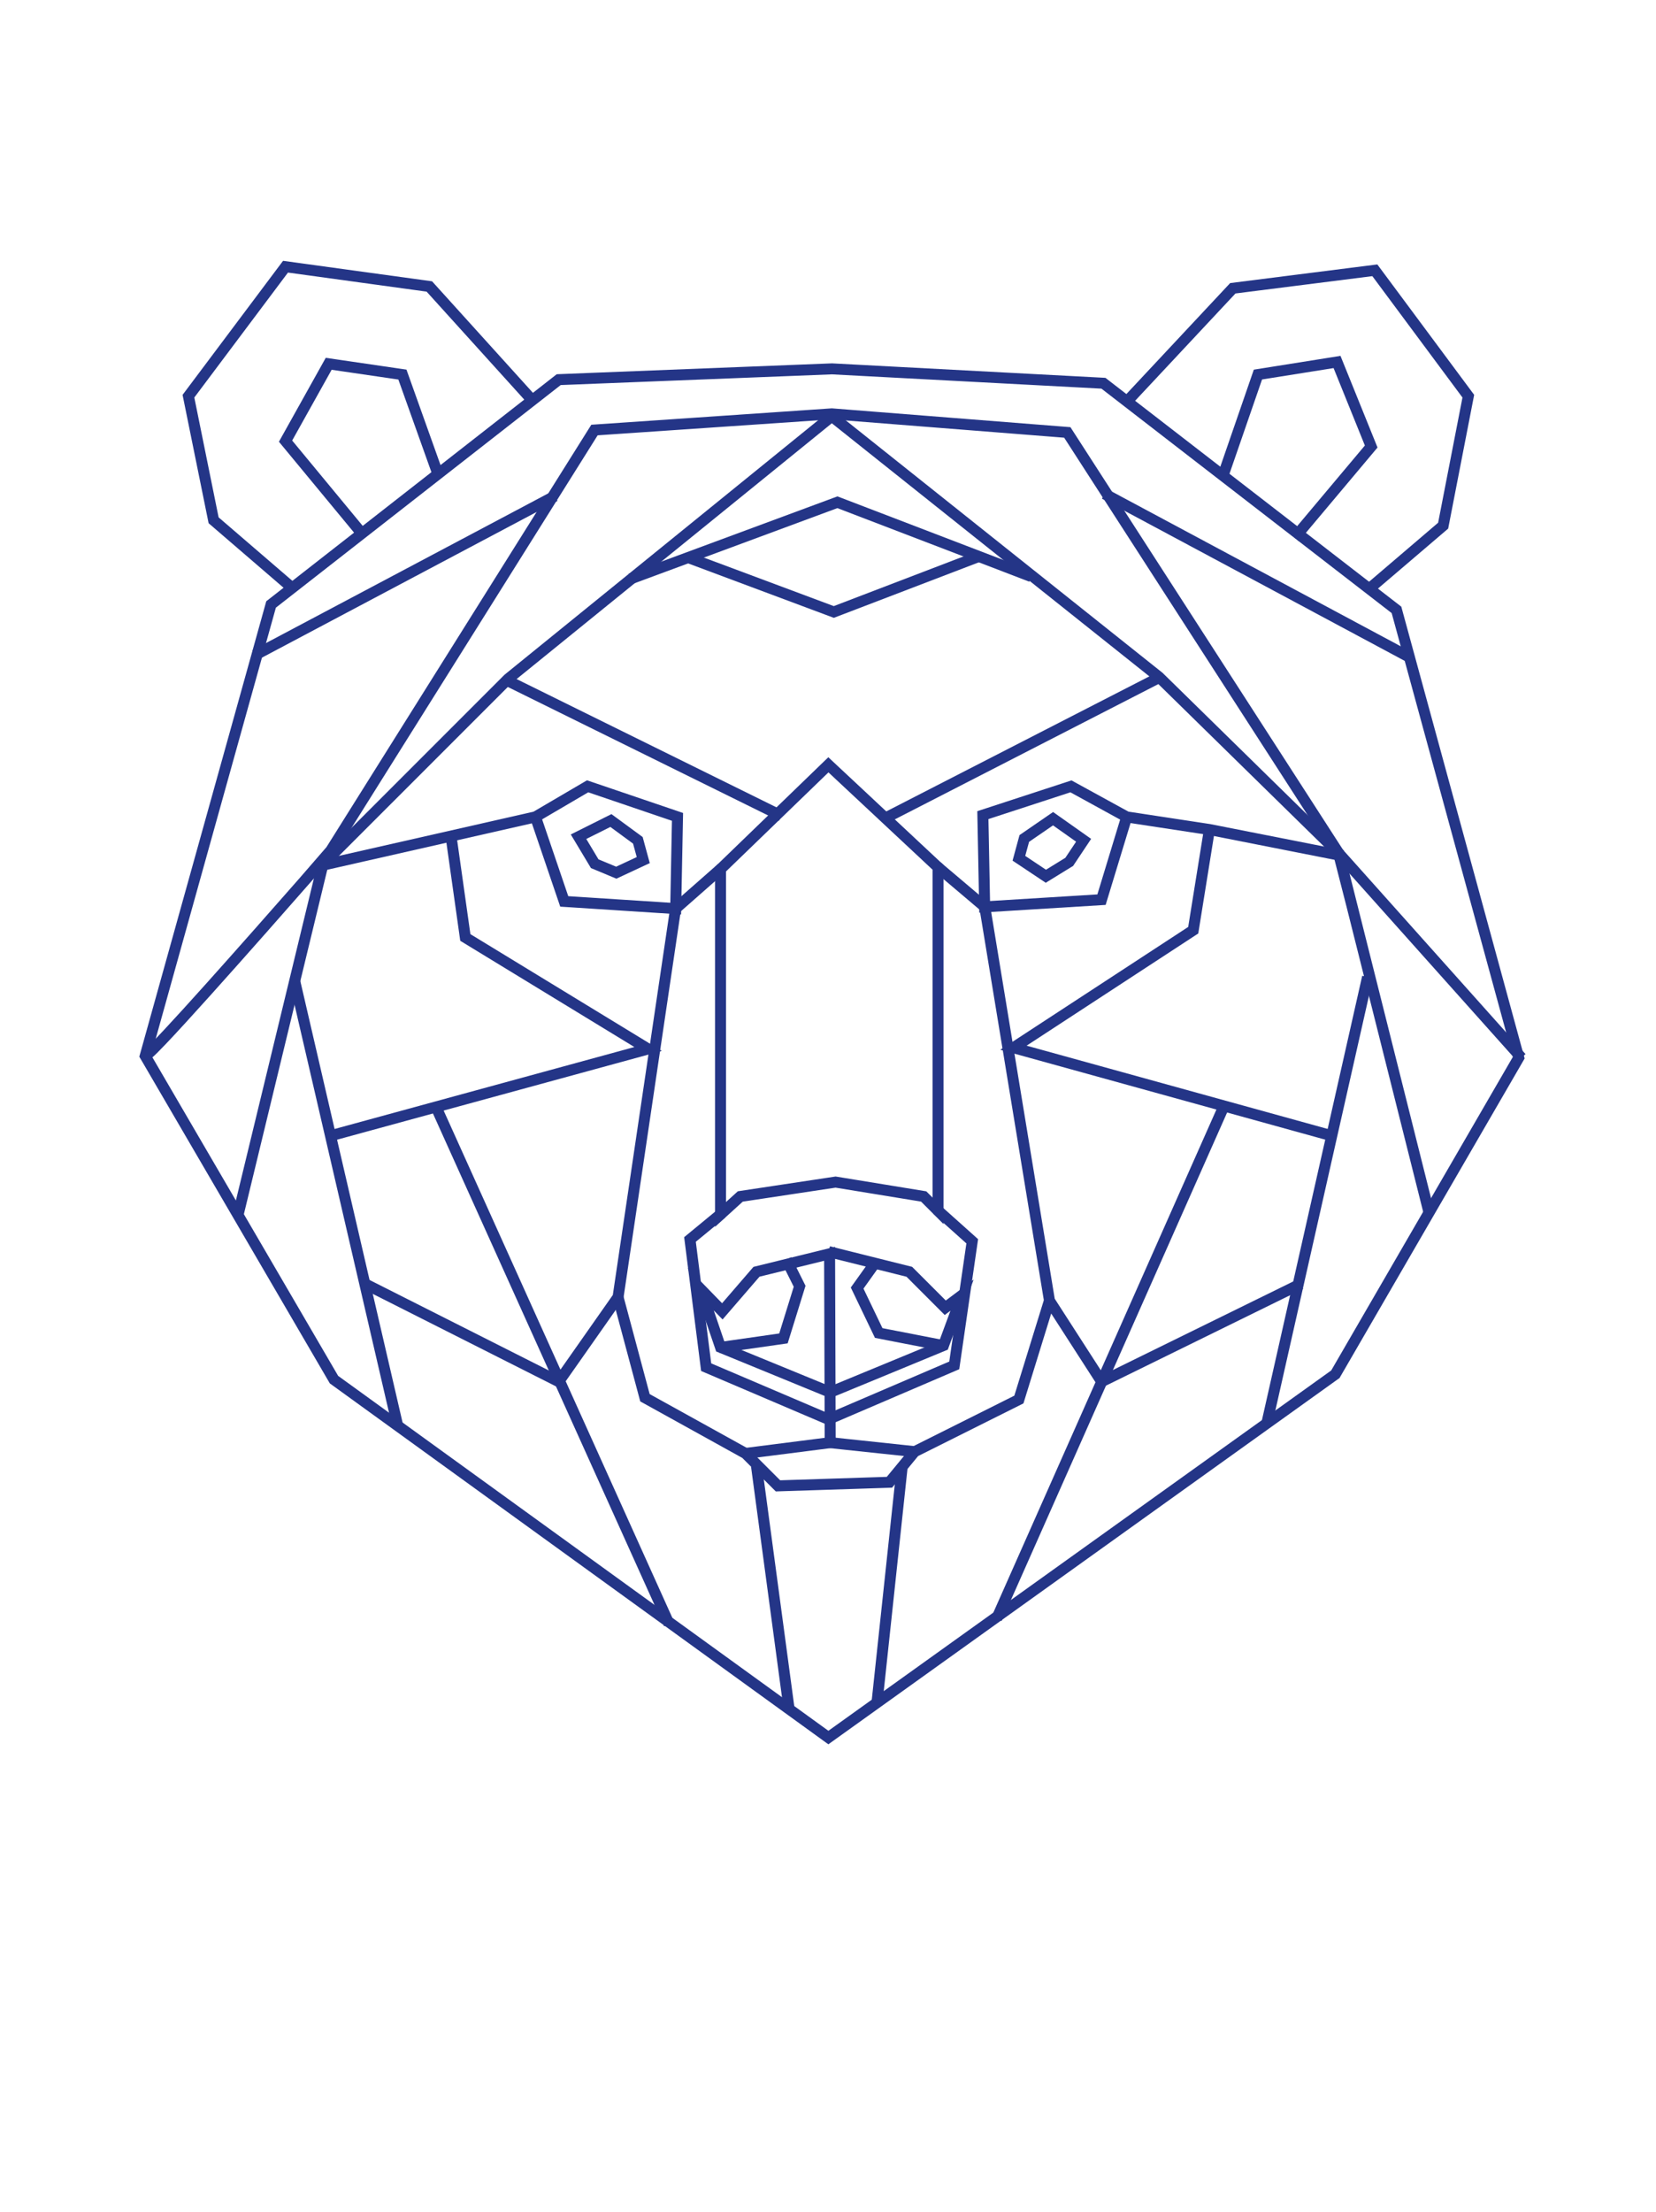<?xml version="1.0" encoding="UTF-8"?>
<svg width="227.99" height="304.4" version="1.1" viewBox="0 0 227.99 304.4" xml:space="preserve" xmlns="http://www.w3.org/2000/svg"><defs><clipPath id="a"><path d="m0 0h841.89v595.28h-841.89z"/></clipPath></defs><g transform="matrix(.936 0 0 .936 98.899 -3.951)"><g transform="matrix(1.706 0 0 -1.706 16.185 259.69)"><path d="M 0,0 0.194,-0.27 43.963,31.082 59.879,58.545 49.272,97.382 23.836,117.045 0.312,118.291 -23.371,117.356 -48.342,97.847 -59.26,58.7 -42.878,30.617 -0.001,-0.41 0.194,-0.27 0,0 0.195,0.269 -42.374,31.074 -58.543,58.792 -47.76,97.458 -23.131,116.7 0.308,117.625 23.594,116.391 48.689,96.992 59.164,58.638 43.459,31.54 -0.194,0.27 0,0 0.195,0.269 Z" fill="#243587"/></g><g transform="matrix(1.706 0 0 -1.706 16.185 259.69)"><path d="M 0,0 0.194,-0.27 43.963,31.082 59.879,58.545 49.272,97.382 23.836,117.045 0.312,118.291 -23.371,117.356 -48.342,97.847 -59.26,58.7 -42.878,30.617 -0.001,-0.41 0.194,-0.27 0,0 0.195,0.269 -42.374,31.074 -58.543,58.792 -47.76,97.458 -23.131,116.7 0.308,117.625 23.594,116.391 48.689,96.992 59.164,58.638 43.459,31.54 -0.194,0.27 0,0 0.195,0.269 Z" fill="none" stroke="#243587" stroke-miterlimit="10" stroke-width=".281"/></g><g transform="matrix(1.706 0 0 -1.706 16.185 116.67)"><path d="m0 0-0.227-0.243 9.35-8.736v-28.659l-0.749 0.748-7.752 1.266-8.366-1.263-1.224-1.112v28.868l9.199 8.892-0.231 0.239-0.227-0.243 0.227 0.243-0.231 0.239-9.402-9.088v-30.653l2.187 1.987 8.064 1.217 7.438-1.214 1.732-1.732v30.553l-9.792 9.15-0.227-0.22z" fill="#243587"/></g><g transform="matrix(1.706 0 0 -1.706 16.185 116.67)"><path d="m0 0-0.227-0.243 9.35-8.736v-28.659l-0.749 0.748-7.752 1.266-8.366-1.263-1.224-1.112v28.868l9.199 8.892-0.231 0.239-0.227-0.243 0.227 0.243-0.231 0.239-9.402-9.088v-30.653l2.187 1.987 8.064 1.217 7.438-1.214 1.732-1.732v30.553l-9.792 9.15-0.227-0.22z" fill="none" stroke="#243587" stroke-miterlimit="10" stroke-width=".281"/></g><g transform="matrix(1.706 0 0 -1.706 60.748 63.388)"><path d="m0 0 8.908 9.522 11.934 1.511 7.856-10.577-2.12-10.901-6.266-5.35 0.432-0.506 6.443 5.5 2.22 11.419-8.263 11.124-12.557-1.59-9.073-9.698z" fill="#243587"/></g><g transform="matrix(1.706 0 0 -1.706 60.748 63.388)"><path d="m0 0 8.908 9.522 11.934 1.511 7.856-10.577-2.12-10.901-6.266-5.35 0.432-0.506 6.443 5.5 2.22 11.419-8.263 11.124-12.557-1.59-9.073-9.698z" fill="none" stroke="#243587" stroke-miterlimit="10" stroke-width=".281"/></g><g transform="matrix(1.706 0 0 -1.706 85.354 83.457)"><path d="m0 0 6.639 7.903-3.12 7.716-7.278-1.158-3.01-8.713 0.628-0.218 2.881 8.337 6.361 1.012 2.771-6.854-6.381-7.597z" fill="#243587"/></g><g transform="matrix(1.706 0 0 -1.706 85.354 83.457)"><path d="m0 0 6.639 7.903-3.12 7.716-7.278-1.158-3.01-8.713 0.628-0.218 2.881 8.337 6.361 1.012 2.771-6.854-6.381-7.597z" fill="none" stroke="#243587" stroke-miterlimit="10" stroke-width=".281"/></g><g transform="matrix(1.706 0 0 -1.706 -27.016 62.62)"><path d="m0 0-8.916 9.855-12.714 1.748-8.578-11.436 2.223-10.953 6.751-5.81 0.434 0.505-6.579 5.66-2.117 10.438 8.163 10.884 12.086-1.662 8.754-9.675z" fill="#243587"/></g><g transform="matrix(1.706 0 0 -1.706 -27.016 62.62)"><path d="m0 0-8.916 9.855-12.714 1.748-8.578-11.436 2.223-10.953 6.751-5.81 0.434 0.505-6.579 5.66-2.117 10.438 8.163 10.884 12.086-1.662 8.754-9.675z" fill="none" stroke="#243587" stroke-miterlimit="10" stroke-width=".281"/></g><g transform="matrix(1.706 0 0 -1.706 -40.649 73.914)"><path d="m0 0-3.167 8.869-6.78 0.992-3.943-7.064 6.81-8.236 0.513 0.424-6.52 7.885 3.497 6.266 5.931-0.867 3.033-8.493z" fill="#243587"/></g><g transform="matrix(1.706 0 0 -1.706 -40.649 73.914)"><path d="m0 0-3.167 8.869-6.78 0.992-3.943-7.064 6.81-8.236 0.513 0.424-6.52 7.885 3.497 6.266 5.931-0.867 3.033-8.493z" fill="none" stroke="#243587" stroke-miterlimit="10" stroke-width=".281"/></g><g transform="matrix(1.706 0 0 -1.706 -902.06 921.43)"><g clip-path="url(#a)"><g transform="translate(479.63 446.44)"><path d="m0 0 0.191 0.132c0.241 0.202 0.644 0.606 1.195 1.185 3.837 4.029 14.524 16.275 14.526 16.277l0.018 0.02 22.709 36.201 20.267 1.382 20.117-1.587 23.33-36.154 15.673-17.535 0.496 0.443-15.638 17.496-23.481 36.387-20.493 1.617-20.655-1.408-22.875-36.466 0.282-0.177-0.251 0.219c-2e-3 -3e-3 -0.929-1.066-2.339-2.671-2.114-2.408-5.307-6.031-8.057-9.095-1.375-1.532-2.64-2.924-3.602-3.952-0.481-0.514-0.887-0.938-1.191-1.24-0.152-0.152-0.278-0.273-0.373-0.357l-0.114-0.098-0.032-0.023-1e-3 -1e-3z" fill="#243587"/></g><g transform="translate(479.63 446.44)"><path d="m0 0 0.191 0.132c0.241 0.202 0.644 0.606 1.195 1.185 3.837 4.029 14.524 16.275 14.526 16.277l0.018 0.02 22.709 36.201 20.267 1.382 20.117-1.587 23.33-36.154 15.673-17.535 0.496 0.443-15.638 17.496-23.481 36.387-20.493 1.617-20.655-1.408-22.875-36.466 0.282-0.177-0.251 0.219c-2e-3 -3e-3 -0.929-1.066-2.339-2.671-2.114-2.408-5.307-6.031-8.057-9.095-1.375-1.532-2.64-2.924-3.602-3.952-0.481-0.514-0.887-0.938-1.191-1.24-0.152-0.152-0.278-0.273-0.373-0.357l-0.114-0.098-0.032-0.023-1e-3 -1e-3z" fill="none" stroke="#243587" stroke-miterlimit="10" stroke-width=".281"/></g><g transform="translate(487.71 433.02)"><path d="m0 0 7.263 29.98 15.888 15.887 27.679 22.451 27.988-22.298 15.488-15.179 0.233 0.238-0.323-0.081c2e-3 -5e-3 0.446-1.773 1.124-4.471 2.035-8.094 6.162-24.515 6.627-26.374l0.645 0.161c-0.62 2.481-7.75 30.846-7.75 30.846l-0.023 0.091-15.58 15.268-28.433 22.653-28.121-22.811-16.044-16.043-7.307-30.161z" fill="#243587"/></g><g transform="translate(487.71 433.02)"><path d="m0 0 7.263 29.98 15.888 15.887 27.679 22.451 27.988-22.298 15.488-15.179 0.233 0.238-0.323-0.081c2e-3 -5e-3 0.446-1.773 1.124-4.471 2.035-8.094 6.162-24.515 6.627-26.374l0.645 0.161c-0.62 2.481-7.75 30.846-7.75 30.846l-0.023 0.091-15.58 15.268-28.433 22.653-28.121-22.811-16.044-16.043-7.307-30.161z" fill="none" stroke="#243587" stroke-miterlimit="10" stroke-width=".281"/></g></g></g><g transform="matrix(1.706 0 0 -1.706 -67.883 101.04)"><path d="m0 0 25.731 13.64-0.312 0.588-25.731-13.64" fill="#243587" stroke="#243587" stroke-miterlimit="10" stroke-width=".281"/></g><g transform="matrix(1.706 0 0 -1.706 56.541 77.336)"><path d="m0 0 26.247-14.054 0.314 0.587-26.247 14.053" fill="#243587" stroke="#243587" stroke-miterlimit="10" stroke-width=".281"/></g><g transform="matrix(1.706 0 0 -1.706 -12.523 89.793)"><path d="m0 0 17.605 6.518 16.468-6.31 0.238 0.621-16.702 6.4-17.84-6.605z" fill="#243587"/></g><g transform="matrix(1.706 0 0 -1.706 -12.523 89.793)"><path d="m0 0 17.605 6.518 16.468-6.31 0.238 0.621-16.702 6.4-17.84-6.605z" fill="none" stroke="#243587" stroke-miterlimit="10" stroke-width=".281"/></g><g transform="matrix(1.706 0 0 -1.706 -4.459 86.797)"><path d="m0 0 12.57-4.694 12.672 4.85-0.237 0.621-12.438-4.76-12.334 4.606z" fill="#243587"/></g><g transform="matrix(1.706 0 0 -1.706 -4.459 86.797)"><path d="m0 0 12.57-4.694 12.672 4.85-0.237 0.621-12.438-4.76-12.334 4.606z" fill="none" stroke="#243587" stroke-miterlimit="10" stroke-width=".281"/></g><g transform="matrix(1.706 0 0 -1.706 64.304 103.47)"><path d="m0 0-23.56-12.09 0.303-0.592 23.561 12.09" fill="#243587" stroke="#243587" stroke-miterlimit="10" stroke-width=".281"/></g><g transform="matrix(1.706 0 0 -1.706 -31.388 104.75)"><path d="m0 0 23.56-11.625 0.295 0.596-23.561 11.625" fill="#243587" stroke="#243587" stroke-miterlimit="10" stroke-width=".281"/></g><g transform="matrix(1.706 0 0 -1.706 -.053 131.57)"><path d="m0 0-3.966-3.49-4.967-33.524-4.905-6.985-16.328 8.241-0.3-0.594 16.842-8.5 5.326 7.585 4.954 33.438 3.783 3.33z" fill="#243587"/></g><g transform="matrix(1.706 0 0 -1.706 -.053 131.57)"><path d="m0 0-3.966-3.49-4.967-33.524-4.905-6.985-16.328 8.241-0.3-0.594 16.842-8.5 5.326 7.585 4.954 33.438 3.783 3.33z" fill="none" stroke="#243587" stroke-miterlimit="10" stroke-width=".281"/></g><g transform="matrix(1.706 0 0 -1.706 31.945 132.17)"><path d="m0 0 3.937-3.331 5.571-33.893 4.693-7.282 17.316 8.5-0.293 0.597-16.785-8.239-4.297 6.668-5.589 33.998-4.123 3.49z" fill="#243587"/></g><g transform="matrix(1.706 0 0 -1.706 31.945 132.17)"><path d="m0 0 3.937-3.331 5.571-33.893 4.693-7.282 17.316 8.5-0.293 0.597-16.785-8.239-4.297 6.668-5.589 33.998-4.123 3.49z" fill="none" stroke="#243587" stroke-miterlimit="10" stroke-width=".281"/></g><g transform="matrix(1.706 0 0 -1.706 -58.241 132.02)"><path d="m0 0 18.496 4.196 4.408 2.585 7.376-2.508-0.144-7.315-9.041 0.584-2.408 7.074-0.63-0.214 2.552-7.495 10.179-0.657 0.167 8.496-8.125 2.762-4.582-2.686-18.395-4.173z" fill="#243587"/></g><g transform="matrix(1.706 0 0 -1.706 -58.241 132.02)"><path d="m0 0 18.496 4.196 4.408 2.585 7.376-2.508-0.144-7.315-9.041 0.584-2.408 7.074-0.63-0.214 2.552-7.495 10.179-0.657 0.167 8.496-8.125 2.762-4.582-2.686-18.395-4.173z" fill="none" stroke="#243587" stroke-miterlimit="10" stroke-width=".281"/></g><g transform="matrix(1.706 0 0 -1.706 91.11 129.33)"><path d="m0 0-11.012 2.172-7.079 1.077-4.88 2.676-7.966-2.602 0.166-8.498 10.652 0.656 2.238 7.351-0.637 0.193-2.103-6.909-9.498-0.584-0.143 7.312 7.224 2.359 4.73-2.594 7.181-1.093 10.998-2.169z" fill="#243587"/></g><g transform="matrix(1.706 0 0 -1.706 91.11 129.33)"><path d="m0 0-11.012 2.172-7.079 1.077-4.88 2.676-7.966-2.602 0.166-8.498 10.652 0.656 2.238 7.351-0.637 0.193-2.103-6.909-9.498-0.584-0.143 7.312 7.224 2.359 4.73-2.594 7.181-1.093 10.998-2.169z" fill="none" stroke="#243587" stroke-miterlimit="10" stroke-width=".281"/></g><g transform="matrix(1.706 0 0 -1.706 71.67 126.09)"><path d="m0 0-1.372-8.535-15.993-10.449 27.99-7.74 0.177 0.641-26.571 7.347 15.007 9.805 1.419 8.826z" fill="#243587"/></g><g transform="matrix(1.706 0 0 -1.706 71.67 126.09)"><path d="m0 0-1.372-8.535-15.993-10.449 27.99-7.74 0.177 0.641-26.571 7.347 15.007 9.805 1.419 8.826z" fill="none" stroke="#243587" stroke-miterlimit="10" stroke-width=".281"/></g><g transform="matrix(1.706 0 0 -1.706 94.941 147.74)"><path d="m0 0-8.68-38.441 0.649-0.146 8.68 38.44" fill="#243587" stroke="#243587" stroke-miterlimit="10" stroke-width=".281"/></g><g transform="matrix(1.706 0 0 -1.706 73.827 166.67)"><path d="m0 0-19.531-44.021 0.608-0.27 19.531 44.021" fill="#243587" stroke="#243587" stroke-miterlimit="10" stroke-width=".281"/></g><g transform="matrix(1.706 0 0 -1.706 48.159 195.28)"><path d="m0 0-2.593-8.389-8.926-4.464-2.12-2.573-9.315-0.301-2.722 2.722-8.597 4.759-2.289 8.544-0.642-0.172 2.361-8.817 8.763-4.851 2.859-2.859 9.904 0.32 2.221 2.697 9.055 4.527 2.676 8.661z" fill="#243587"/></g><g transform="matrix(1.706 0 0 -1.706 48.159 195.28)"><path d="m0 0-2.593-8.389-8.926-4.464-2.12-2.573-9.315-0.301-2.722 2.722-8.597 4.759-2.289 8.544-0.642-0.172 2.361-8.817 8.763-4.851 2.859-2.859 9.904 0.32 2.221 2.697 9.055 4.527 2.676 8.661z" fill="none" stroke="#243587" stroke-miterlimit="10" stroke-width=".281"/></g><g transform="matrix(1.706 0 0 -1.706 -41.965 167.39)"><path d="m0 0 19.996-44.331 0.606 0.273-19.996 44.331" fill="#243587" stroke="#243587" stroke-miterlimit="10" stroke-width=".281"/></g><g transform="matrix(1.706 0 0 -1.706 -62.885 148.52)"><path d="m0 0 8.835-38.131 0.648 0.15-8.835 38.131" fill="#243587" stroke="#243587" stroke-miterlimit="10" stroke-width=".281"/></g><g transform="matrix(1.706 0 0 -1.706 -39.895 127.15)"><path d="m0 0 1.262-8.939 15.235-9.291-26.485-7.236 0.175-0.642 27.973 7.643-16.283 9.93-1.218 8.628z" fill="#243587"/></g><g transform="matrix(1.706 0 0 -1.706 -39.895 127.15)"><path d="m0 0 1.262-8.939 15.235-9.291-26.485-7.236 0.175-0.642 27.973 7.643-16.283 9.93-1.218 8.628z" fill="none" stroke="#243587" stroke-miterlimit="10" stroke-width=".281"/></g><g transform="matrix(1.706 0 0 -1.706 -.039 182.32)"><path d="m0 0-2.776-2.287 1.442-11.376 10.846-4.626 11.153 4.78 1.602 11.056-3.078 2.754-0.444-0.496 2.813-2.516-1.498-10.334-10.548-4.52-10.234 4.364-1.348 10.634 2.493 2.053z" fill="#243587"/></g><g transform="matrix(1.706 0 0 -1.706 -.039 182.32)"><path d="m0 0-2.776-2.287 1.442-11.376 10.846-4.626 11.153 4.78 1.602 11.056-3.078 2.754-0.444-0.496 2.813-2.516-1.498-10.334-10.548-4.52-10.234 4.364-1.348 10.634 2.493 2.053z" fill="none" stroke="#243587" stroke-miterlimit="10" stroke-width=".281"/></g><g transform="matrix(1.706 0 0 -1.706 28.934 217.09)"><path d="m0 0-7.285 0.775-0.07-0.662 7.285-0.774" fill="#243587" stroke="#243587" stroke-miterlimit="10" stroke-width=".281"/></g><g transform="matrix(1.706 0 0 -1.706 4.095 218.48)"><path d="m0 0 7.577 0.967-0.054 16.992-6.818-1.676-2.776-3.216-2.636 2.708 2.229-6.55 9.722-3.985 10.026 4.138 2.043 5.535-2.118-1.589-2.961 2.961-6.91 1.728-0.161-0.646 6.731-1.682 3.238-3.239 0.776 0.581-1.161-3.145-9.504-3.922-9.189 3.766-1.182 3.473 1.086-1.116 3.112 3.605 5.79 1.423 0.05-15.559-6.994-0.892z" fill="#243587"/></g><g transform="matrix(1.706 0 0 -1.706 4.095 218.48)"><path d="m0 0 7.577 0.967-0.054 16.992-6.818-1.676-2.776-3.216-2.636 2.708 2.229-6.55 9.722-3.985 10.026 4.138 2.043 5.535-2.118-1.589-2.961 2.961-6.91 1.728-0.161-0.646 6.731-1.682 3.238-3.239 0.776 0.581-1.161-3.145-9.504-3.922-9.189 3.766-1.182 3.473 1.086-1.116 3.112 3.605 5.79 1.423 0.05-15.559-6.994-0.892z" fill="none" stroke="#243587" stroke-miterlimit="10" stroke-width=".281"/></g><g transform="matrix(1.706 0 0 -1.706 22.597 189.57)"><path d="m0 0-1.664-2.33 2.017-4.203 5.744-1.117 0.127 0.653-5.416 1.053-1.703 3.547 1.436 2.01z" fill="#243587"/></g><g transform="matrix(1.706 0 0 -1.706 22.597 189.57)"><path d="m0 0-1.664-2.33 2.017-4.203 5.744-1.117 0.127 0.653-5.416 1.053-1.703 3.547 1.436 2.01z" fill="none" stroke="#243587" stroke-miterlimit="10" stroke-width=".281"/></g><g transform="matrix(1.706 0 0 -1.706 9.597 189.89)"><path d="m0 0 1.025-2.05-1.293-4.167-5.217-0.745 0.094-0.658 5.634 0.804 1.497 4.824-1.145 2.29z" fill="#243587"/></g><g transform="matrix(1.706 0 0 -1.706 9.597 189.89)"><path d="m0 0 1.025-2.05-1.293-4.167-5.217-0.745 0.094-0.658 5.634 0.804 1.497 4.824-1.145 2.29z" fill="none" stroke="#243587" stroke-miterlimit="10" stroke-width=".281"/></g><g transform="matrix(1.706 0 0 -1.706 26.46 219.97)"><path d="m0 0-2.17-20.305 0.661-0.071 2.17 20.305" fill="#243587" stroke="#243587" stroke-miterlimit="10" stroke-width=".281"/></g><g transform="matrix(1.706 0 0 -1.706 5.047 219.85)"><path d="m0 0 2.79-20.771 0.659 0.089-2.79 20.771" fill="#243587" stroke="#243587" stroke-miterlimit="10" stroke-width=".281"/></g><g transform="matrix(1.706 0 0 -1.706 44.207 130.41)"><path d="m0 0 0.321-0.087 0.433 1.587 2.189 1.505 2.181-1.54-1.02-1.53-1.772-1.09-2.147 1.432-0.185-0.277 0.321-0.087-0.321 0.087-0.184-0.277 2.502-1.668 2.258 1.39 1.46 2.19-3.088 2.18-2.772-1.905-0.56-2.054 0.2-0.133z" fill="#243587"/></g><g transform="matrix(1.706 0 0 -1.706 44.207 130.41)"><path d="m0 0 0.321-0.087 0.433 1.587 2.189 1.505 2.181-1.54-1.02-1.53-1.772-1.09-2.147 1.432-0.185-0.277 0.321-0.087-0.321 0.087-0.184-0.277 2.502-1.668 2.258 1.39 1.46 2.19-3.088 2.18-2.772-1.905-0.56-2.054 0.2-0.133z" fill="none" stroke="#243587" stroke-miterlimit="10" stroke-width=".281"/></g><g transform="matrix(1.706 0 0 -1.706 -11.045 130.68)"><path d="m0 0 0.321 0.087-0.496 1.818-2.582 1.894-3.293-1.647 1.636-2.727 2.096-0.873 2.713 1.265-0.074 0.27-0.321-0.087-0.141 0.301-2.192-1.022-1.624 0.676-1.153 1.923 2.287 1.144 2.067-1.516 0.435-1.594 0.321 0.088-0.141 0.301z" fill="#243587"/></g><g transform="matrix(1.706 0 0 -1.706 -11.045 130.68)"><path d="m0 0 0.321 0.087-0.496 1.818-2.582 1.894-3.293-1.647 1.636-2.727 2.096-0.873 2.713 1.265-0.074 0.27-0.321-0.087-0.141 0.301-2.192-1.022-1.624 0.676-1.153 1.923 2.287 1.144 2.067-1.516 0.435-1.594 0.321 0.088-0.141 0.301z" fill="none" stroke="#243587" stroke-miterlimit="10" stroke-width=".281"/></g></g></svg>

